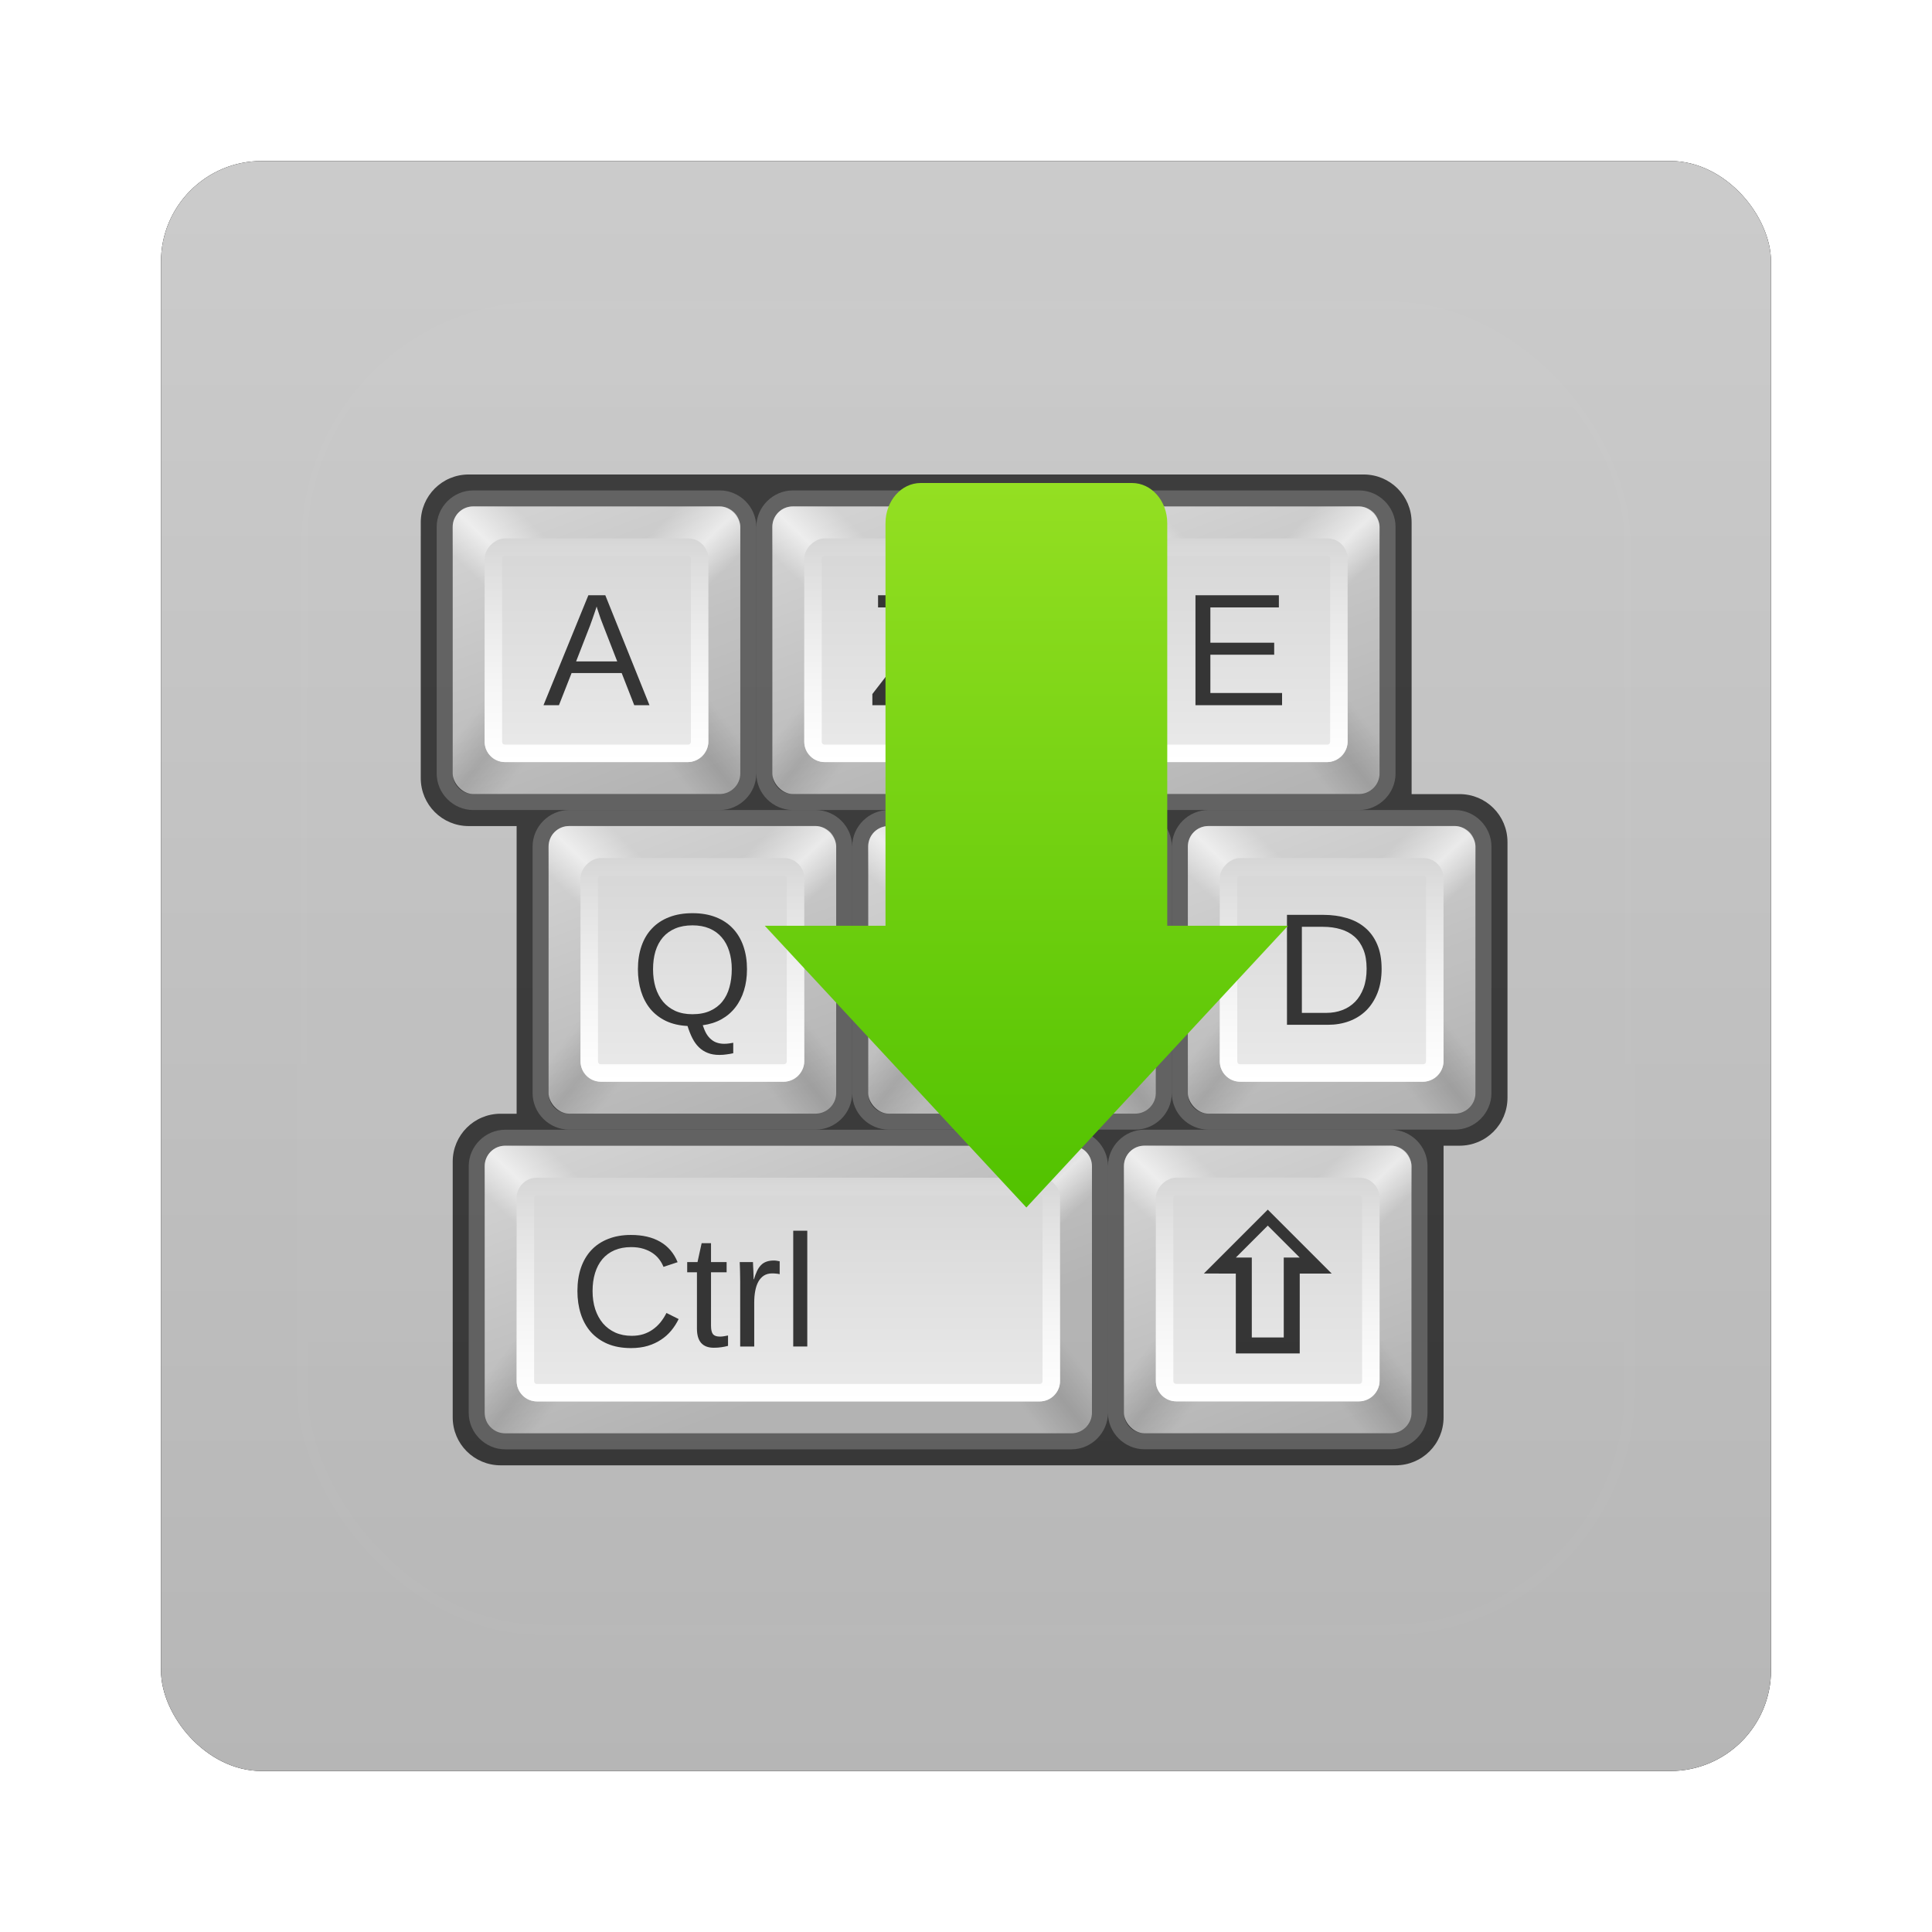 <?xml version="1.0" encoding="UTF-8" standalone="no"?>
<!-- Created with Inkscape (http://www.inkscape.org/) -->

<svg
   xmlns:dc="http://purl.org/dc/elements/1.1/"
   xmlns:cc="http://creativecommons.org/ns#"
   xmlns:rdf="http://www.w3.org/1999/02/22-rdf-syntax-ns#"
   xmlns:svg="http://www.w3.org/2000/svg"
   xmlns="http://www.w3.org/2000/svg"
   xmlns:xlink="http://www.w3.org/1999/xlink"
   xmlns:sodipodi="http://sodipodi.sourceforge.net/DTD/sodipodi-0.dtd"
   xmlns:inkscape="http://www.inkscape.org/namespaces/inkscape"
   width="96"
   height="96"
   id="svg2"
   version="1.1"
   inkscape:version="0.48.1 r9760"
   sodipodi:docname="im-chooser.svg">
  <defs
     id="defs4">
    <filter
       color-interpolation-filters="sRGB"
       inkscape:collect="always"
       id="filter6279">
      <feGaussianBlur
         inkscape:collect="always"
         stdDeviation="0.8"
         id="feGaussianBlur6281" />
    </filter>
    <linearGradient
       inkscape:collect="always"
       xlink:href="#linearGradient3617-0"
       id="linearGradient6190"
       gradientUnits="userSpaceOnUse"
       gradientTransform="translate(0,-7.8515622e-6)"
       x1="48"
       y1="1052.362"
       x2="48"
       y2="902.362" />
    <linearGradient
       id="linearGradient3617-0"
       y2="5.988"
       gradientUnits="userSpaceOnUse"
       x2="48"
       y1="90"
       x1="48">
      <stop
         id="stop3643"
         style="stop-color:#b4b4b4"
         offset="0" />
      <stop
         id="stop3645"
         style="stop-color:#dcdcdc"
         offset="1" />
    </linearGradient>
    <linearGradient
       inkscape:collect="always"
       xlink:href="#linearGradient3825-2"
       id="linearGradient9356"
       gradientUnits="userSpaceOnUse"
       gradientTransform="matrix(0.214,0,0,0.214,14.714,18.714)"
       x1="63.536"
       y1="90"
       x2="32.071"
       y2="6" />
    <linearGradient
       id="linearGradient3825-2">
      <stop
         id="stop3827-58"
         style="stop-color:#b3b3b3"
         offset="0" />
      <stop
         id="stop3829-6"
         style="stop-color:#d2d2d2"
         offset="1" />
    </linearGradient>
    <linearGradient
       inkscape:collect="always"
       xlink:href="#linearGradient3672-2"
       id="linearGradient9358"
       gradientUnits="userSpaceOnUse"
       gradientTransform="matrix(-0.214,0,0,-0.214,35.286,39.286)"
       x1="13.321"
       y1="48"
       x2="48"
       y2="84.286" />
    <linearGradient
       id="linearGradient3672-2">
      <stop
         id="stop3674-8"
         style="stop-color:#fff;stop-opacity:0"
         offset="0" />
      <stop
         id="stop3676-4"
         style="stop-color:#fff;stop-opacity:0"
         offset="0.3" />
      <stop
         id="stop3678-7"
         style="stop-color:#fff;stop-opacity:.612"
         offset=".5" />
      <stop
         id="stop3680"
         style="stop-color:#fff;stop-opacity:0"
         offset=".753" />
      <stop
         id="stop3682-2"
         style="stop-color:#fff;stop-opacity:0"
         offset="1" />
    </linearGradient>
    <linearGradient
       inkscape:collect="always"
       xlink:href="#linearGradient3672-2"
       id="linearGradient9360"
       gradientUnits="userSpaceOnUse"
       gradientTransform="matrix(0.214,0,0,-0.214,14.714,39.286)"
       x1="13.321"
       y1="48"
       x2="48"
       y2="84.286" />
    <linearGradient
       id="linearGradient6113">
      <stop
         id="stop6115"
         style="stop-color:#fff;stop-opacity:0"
         offset="0" />
      <stop
         id="stop6117"
         style="stop-color:#fff;stop-opacity:0"
         offset="0.3" />
      <stop
         id="stop6119"
         style="stop-color:#fff;stop-opacity:.612"
         offset=".5" />
      <stop
         id="stop6121"
         style="stop-color:#fff;stop-opacity:0"
         offset=".753" />
      <stop
         id="stop6123"
         style="stop-color:#fff;stop-opacity:0"
         offset="1" />
    </linearGradient>
    <linearGradient
       inkscape:collect="always"
       xlink:href="#linearGradient3650-2"
       id="linearGradient9362"
       gradientUnits="userSpaceOnUse"
       gradientTransform="matrix(0.214,0,0,0.214,14.714,18.714)"
       x1="6"
       y1="48"
       x2="48"
       y2="81.071" />
    <linearGradient
       id="linearGradient3650-2">
      <stop
         id="stop3652"
         style="stop-opacity:0"
         offset="0" />
      <stop
         id="stop3660"
         style="stop-opacity:0"
         offset="0.3" />
      <stop
         id="stop3658"
         style="stop-opacity:.118"
         offset=".5" />
      <stop
         id="stop3662"
         style="stop-opacity:0"
         offset="0.7" />
      <stop
         id="stop3654-5"
         style="stop-opacity:0"
         offset="1" />
    </linearGradient>
    <linearGradient
       inkscape:collect="always"
       xlink:href="#linearGradient3650-2"
       id="linearGradient9364"
       gradientUnits="userSpaceOnUse"
       gradientTransform="matrix(-0.214,0,0,0.214,35.286,18.714)"
       x1="6"
       y1="48"
       x2="48"
       y2="81.071" />
    <linearGradient
       id="linearGradient6133">
      <stop
         id="stop6135"
         style="stop-opacity:0"
         offset="0" />
      <stop
         id="stop6137"
         style="stop-opacity:0"
         offset="0.3" />
      <stop
         id="stop6139"
         style="stop-opacity:.118"
         offset=".5" />
      <stop
         id="stop6141"
         style="stop-opacity:0"
         offset="0.7" />
      <stop
         id="stop6143"
         style="stop-opacity:0"
         offset="1" />
    </linearGradient>
    <linearGradient
       inkscape:collect="always"
       xlink:href="#linearGradient3622"
       id="linearGradient9366"
       gradientUnits="userSpaceOnUse"
       gradientTransform="matrix(0.219,0,0,0.219,18.5,-35.062)"
       x1="16"
       y1="46"
       x2="80"
       y2="46" />
    <linearGradient
       id="linearGradient3622">
      <stop
         id="stop3624"
         style="stop-color:#d6d6d6"
         offset="0" />
      <stop
         id="stop3626"
         style="stop-color:#eaeaea"
         offset="1" />
    </linearGradient>
    <linearGradient
       inkscape:collect="always"
       xlink:href="#linearGradient3737-34"
       id="linearGradient9368"
       gradientUnits="userSpaceOnUse"
       x1="25"
       y1="36"
       x2="25"
       y2="21.964" />
    <linearGradient
       id="linearGradient3737-34">
      <stop
         id="stop3739-03"
         style="stop-color:#fff"
         offset="0" />
      <stop
         id="stop3741-91"
         style="stop-color:#fff;stop-opacity:0"
         offset="1" />
    </linearGradient>
    <linearGradient
       inkscape:collect="always"
       xlink:href="#linearGradient3825-2"
       id="linearGradient9370"
       gradientUnits="userSpaceOnUse"
       gradientTransform="matrix(0.214,0,0,0.214,14.714,18.714)"
       x1="63.536"
       y1="90"
       x2="32.071"
       y2="6" />
    <linearGradient
       id="linearGradient6154">
      <stop
         id="stop6156"
         style="stop-color:#b3b3b3"
         offset="0" />
      <stop
         id="stop6158"
         style="stop-color:#d2d2d2"
         offset="1" />
    </linearGradient>
    <linearGradient
       inkscape:collect="always"
       xlink:href="#linearGradient3672-2"
       id="linearGradient9372"
       gradientUnits="userSpaceOnUse"
       gradientTransform="matrix(-0.214,0,0,-0.214,35.286,39.286)"
       x1="13.321"
       y1="48"
       x2="48"
       y2="84.286" />
    <linearGradient
       id="linearGradient6161">
      <stop
         id="stop6163"
         style="stop-color:#fff;stop-opacity:0"
         offset="0" />
      <stop
         id="stop6165"
         style="stop-color:#fff;stop-opacity:0"
         offset="0.3" />
      <stop
         id="stop6167"
         style="stop-color:#fff;stop-opacity:.612"
         offset=".5" />
      <stop
         id="stop6169"
         style="stop-color:#fff;stop-opacity:0"
         offset=".753" />
      <stop
         id="stop6171"
         style="stop-color:#fff;stop-opacity:0"
         offset="1" />
    </linearGradient>
    <linearGradient
       inkscape:collect="always"
       xlink:href="#linearGradient3672-2"
       id="linearGradient9374"
       gradientUnits="userSpaceOnUse"
       gradientTransform="matrix(0.214,0,0,-0.214,14.714,39.286)"
       x1="13.321"
       y1="48"
       x2="48"
       y2="84.286" />
    <linearGradient
       id="linearGradient6174">
      <stop
         id="stop6176"
         style="stop-color:#fff;stop-opacity:0"
         offset="0" />
      <stop
         id="stop6178"
         style="stop-color:#fff;stop-opacity:0"
         offset="0.3" />
      <stop
         id="stop6180"
         style="stop-color:#fff;stop-opacity:.612"
         offset=".5" />
      <stop
         id="stop6182"
         style="stop-color:#fff;stop-opacity:0"
         offset=".753" />
      <stop
         id="stop6184"
         style="stop-color:#fff;stop-opacity:0"
         offset="1" />
    </linearGradient>
    <linearGradient
       inkscape:collect="always"
       xlink:href="#linearGradient3650-2"
       id="linearGradient9376"
       gradientUnits="userSpaceOnUse"
       gradientTransform="matrix(0.214,0,0,0.214,14.714,18.714)"
       x1="6"
       y1="48"
       x2="48"
       y2="81.071" />
    <linearGradient
       id="linearGradient6187">
      <stop
         id="stop6189"
         style="stop-opacity:0"
         offset="0" />
      <stop
         id="stop6191"
         style="stop-opacity:0"
         offset="0.3" />
      <stop
         id="stop6193"
         style="stop-opacity:.118"
         offset=".5" />
      <stop
         id="stop6195"
         style="stop-opacity:0"
         offset="0.7" />
      <stop
         id="stop6197"
         style="stop-opacity:0"
         offset="1" />
    </linearGradient>
    <linearGradient
       inkscape:collect="always"
       xlink:href="#linearGradient3650-2"
       id="linearGradient9378"
       gradientUnits="userSpaceOnUse"
       gradientTransform="matrix(-0.214,0,0,0.214,35.286,18.714)"
       x1="6"
       y1="48"
       x2="48"
       y2="81.071" />
    <linearGradient
       id="linearGradient6200">
      <stop
         id="stop6202"
         style="stop-opacity:0"
         offset="0" />
      <stop
         id="stop6204"
         style="stop-opacity:0"
         offset="0.3" />
      <stop
         id="stop6206"
         style="stop-opacity:.118"
         offset=".5" />
      <stop
         id="stop6208"
         style="stop-opacity:0"
         offset="0.7" />
      <stop
         id="stop6210"
         style="stop-opacity:0"
         offset="1" />
    </linearGradient>
    <linearGradient
       inkscape:collect="always"
       xlink:href="#linearGradient3622"
       id="linearGradient9380"
       gradientUnits="userSpaceOnUse"
       gradientTransform="matrix(0.219,0,0,0.219,18.5,-35.062)"
       x1="16"
       y1="46"
       x2="80"
       y2="46" />
    <linearGradient
       id="linearGradient6213">
      <stop
         id="stop6215"
         style="stop-color:#d6d6d6"
         offset="0" />
      <stop
         id="stop6217"
         style="stop-color:#eaeaea"
         offset="1" />
    </linearGradient>
    <linearGradient
       inkscape:collect="always"
       xlink:href="#linearGradient3737-34"
       id="linearGradient9382"
       gradientUnits="userSpaceOnUse"
       x1="25"
       y1="36"
       x2="25"
       y2="21.964" />
    <linearGradient
       id="linearGradient6220">
      <stop
         id="stop6222"
         style="stop-color:#fff"
         offset="0" />
      <stop
         id="stop6224"
         style="stop-color:#fff;stop-opacity:0"
         offset="1" />
    </linearGradient>
    <linearGradient
       inkscape:collect="always"
       xlink:href="#linearGradient3825-2"
       id="linearGradient9384"
       gradientUnits="userSpaceOnUse"
       gradientTransform="matrix(0.214,0,0,0.214,14.714,18.714)"
       x1="63.536"
       y1="90"
       x2="32.071"
       y2="6" />
    <linearGradient
       id="linearGradient6227">
      <stop
         id="stop6229"
         style="stop-color:#b3b3b3"
         offset="0" />
      <stop
         id="stop6231"
         style="stop-color:#d2d2d2"
         offset="1" />
    </linearGradient>
    <linearGradient
       inkscape:collect="always"
       xlink:href="#linearGradient3672-2"
       id="linearGradient9386"
       gradientUnits="userSpaceOnUse"
       gradientTransform="matrix(-0.214,0,0,-0.214,35.286,39.286)"
       x1="13.321"
       y1="48"
       x2="48"
       y2="84.286" />
    <linearGradient
       id="linearGradient6234">
      <stop
         id="stop6236"
         style="stop-color:#fff;stop-opacity:0"
         offset="0" />
      <stop
         id="stop6238"
         style="stop-color:#fff;stop-opacity:0"
         offset="0.3" />
      <stop
         id="stop6240"
         style="stop-color:#fff;stop-opacity:.612"
         offset=".5" />
      <stop
         id="stop6242"
         style="stop-color:#fff;stop-opacity:0"
         offset=".753" />
      <stop
         id="stop6244"
         style="stop-color:#fff;stop-opacity:0"
         offset="1" />
    </linearGradient>
    <linearGradient
       inkscape:collect="always"
       xlink:href="#linearGradient3672-2"
       id="linearGradient9388"
       gradientUnits="userSpaceOnUse"
       gradientTransform="matrix(0.214,0,0,-0.214,14.714,39.286)"
       x1="13.321"
       y1="48"
       x2="48"
       y2="84.286" />
    <linearGradient
       id="linearGradient6247">
      <stop
         id="stop6249"
         style="stop-color:#fff;stop-opacity:0"
         offset="0" />
      <stop
         id="stop6251"
         style="stop-color:#fff;stop-opacity:0"
         offset="0.3" />
      <stop
         id="stop6253"
         style="stop-color:#fff;stop-opacity:.612"
         offset=".5" />
      <stop
         id="stop6255"
         style="stop-color:#fff;stop-opacity:0"
         offset=".753" />
      <stop
         id="stop6257"
         style="stop-color:#fff;stop-opacity:0"
         offset="1" />
    </linearGradient>
    <linearGradient
       inkscape:collect="always"
       xlink:href="#linearGradient3650-2"
       id="linearGradient9390"
       gradientUnits="userSpaceOnUse"
       gradientTransform="matrix(0.214,0,0,0.214,14.714,18.714)"
       x1="6"
       y1="48"
       x2="48"
       y2="81.071" />
    <linearGradient
       id="linearGradient6260">
      <stop
         id="stop6262"
         style="stop-opacity:0"
         offset="0" />
      <stop
         id="stop6264"
         style="stop-opacity:0"
         offset="0.3" />
      <stop
         id="stop6266"
         style="stop-opacity:.118"
         offset=".5" />
      <stop
         id="stop6268"
         style="stop-opacity:0"
         offset="0.7" />
      <stop
         id="stop6270"
         style="stop-opacity:0"
         offset="1" />
    </linearGradient>
    <linearGradient
       inkscape:collect="always"
       xlink:href="#linearGradient3650-2"
       id="linearGradient9392"
       gradientUnits="userSpaceOnUse"
       gradientTransform="matrix(-0.214,0,0,0.214,35.286,18.714)"
       x1="6"
       y1="48"
       x2="48"
       y2="81.071" />
    <linearGradient
       id="linearGradient6273">
      <stop
         id="stop6275"
         style="stop-opacity:0"
         offset="0" />
      <stop
         id="stop6277"
         style="stop-opacity:0"
         offset="0.3" />
      <stop
         id="stop6279"
         style="stop-opacity:.118"
         offset=".5" />
      <stop
         id="stop6281"
         style="stop-opacity:0"
         offset="0.7" />
      <stop
         id="stop6283"
         style="stop-opacity:0"
         offset="1" />
    </linearGradient>
    <linearGradient
       inkscape:collect="always"
       xlink:href="#linearGradient3622"
       id="linearGradient9394"
       gradientUnits="userSpaceOnUse"
       gradientTransform="matrix(0.219,0,0,0.219,18.5,-35.062)"
       x1="16"
       y1="46"
       x2="80"
       y2="46" />
    <linearGradient
       id="linearGradient6286">
      <stop
         id="stop6288"
         style="stop-color:#d6d6d6"
         offset="0" />
      <stop
         id="stop6290"
         style="stop-color:#eaeaea"
         offset="1" />
    </linearGradient>
    <linearGradient
       inkscape:collect="always"
       xlink:href="#linearGradient3737-34"
       id="linearGradient9396"
       gradientUnits="userSpaceOnUse"
       x1="25"
       y1="36"
       x2="25"
       y2="21.964" />
    <linearGradient
       id="linearGradient6293">
      <stop
         id="stop6295"
         style="stop-color:#fff"
         offset="0" />
      <stop
         id="stop6297"
         style="stop-color:#fff;stop-opacity:0"
         offset="1" />
    </linearGradient>
    <linearGradient
       inkscape:collect="always"
       xlink:href="#linearGradient3825-2"
       id="linearGradient9398"
       gradientUnits="userSpaceOnUse"
       gradientTransform="matrix(0.214,0,0,0.214,14.714,18.714)"
       x1="63.536"
       y1="90"
       x2="32.071"
       y2="6" />
    <linearGradient
       id="linearGradient6300">
      <stop
         id="stop6302"
         style="stop-color:#b3b3b3"
         offset="0" />
      <stop
         id="stop6304"
         style="stop-color:#d2d2d2"
         offset="1" />
    </linearGradient>
    <linearGradient
       inkscape:collect="always"
       xlink:href="#linearGradient3672-2"
       id="linearGradient9400"
       gradientUnits="userSpaceOnUse"
       gradientTransform="matrix(-0.214,0,0,-0.214,35.286,39.286)"
       x1="13.321"
       y1="48"
       x2="48"
       y2="84.286" />
    <linearGradient
       id="linearGradient6307">
      <stop
         id="stop6309"
         style="stop-color:#fff;stop-opacity:0"
         offset="0" />
      <stop
         id="stop6311"
         style="stop-color:#fff;stop-opacity:0"
         offset="0.3" />
      <stop
         id="stop6313"
         style="stop-color:#fff;stop-opacity:.612"
         offset=".5" />
      <stop
         id="stop6315"
         style="stop-color:#fff;stop-opacity:0"
         offset=".753" />
      <stop
         id="stop6317"
         style="stop-color:#fff;stop-opacity:0"
         offset="1" />
    </linearGradient>
    <linearGradient
       inkscape:collect="always"
       xlink:href="#linearGradient3672-2"
       id="linearGradient9402"
       gradientUnits="userSpaceOnUse"
       gradientTransform="matrix(0.214,0,0,-0.214,14.714,39.286)"
       x1="13.321"
       y1="48"
       x2="48"
       y2="84.286" />
    <linearGradient
       id="linearGradient6320">
      <stop
         id="stop6322"
         style="stop-color:#fff;stop-opacity:0"
         offset="0" />
      <stop
         id="stop6324"
         style="stop-color:#fff;stop-opacity:0"
         offset="0.3" />
      <stop
         id="stop6326"
         style="stop-color:#fff;stop-opacity:.612"
         offset=".5" />
      <stop
         id="stop6328"
         style="stop-color:#fff;stop-opacity:0"
         offset=".753" />
      <stop
         id="stop6330"
         style="stop-color:#fff;stop-opacity:0"
         offset="1" />
    </linearGradient>
    <linearGradient
       inkscape:collect="always"
       xlink:href="#linearGradient3650-2"
       id="linearGradient9404"
       gradientUnits="userSpaceOnUse"
       gradientTransform="matrix(0.214,0,0,0.214,14.714,18.714)"
       x1="6"
       y1="48"
       x2="48"
       y2="81.071" />
    <linearGradient
       id="linearGradient6333">
      <stop
         id="stop6335"
         style="stop-opacity:0"
         offset="0" />
      <stop
         id="stop6337"
         style="stop-opacity:0"
         offset="0.3" />
      <stop
         id="stop6339"
         style="stop-opacity:.118"
         offset=".5" />
      <stop
         id="stop6341"
         style="stop-opacity:0"
         offset="0.7" />
      <stop
         id="stop6343"
         style="stop-opacity:0"
         offset="1" />
    </linearGradient>
    <linearGradient
       inkscape:collect="always"
       xlink:href="#linearGradient3650-2"
       id="linearGradient9406"
       gradientUnits="userSpaceOnUse"
       gradientTransform="matrix(-0.214,0,0,0.214,35.286,18.714)"
       x1="6"
       y1="48"
       x2="48"
       y2="81.071" />
    <linearGradient
       id="linearGradient6346">
      <stop
         id="stop6348"
         style="stop-opacity:0"
         offset="0" />
      <stop
         id="stop6350"
         style="stop-opacity:0"
         offset="0.3" />
      <stop
         id="stop6352"
         style="stop-opacity:.118"
         offset=".5" />
      <stop
         id="stop6354"
         style="stop-opacity:0"
         offset="0.7" />
      <stop
         id="stop6356"
         style="stop-opacity:0"
         offset="1" />
    </linearGradient>
    <linearGradient
       inkscape:collect="always"
       xlink:href="#linearGradient3622"
       id="linearGradient9408"
       gradientUnits="userSpaceOnUse"
       gradientTransform="matrix(0.219,0,0,0.219,18.5,-35.062)"
       x1="16"
       y1="46"
       x2="80"
       y2="46" />
    <linearGradient
       id="linearGradient6359">
      <stop
         id="stop6361"
         style="stop-color:#d6d6d6"
         offset="0" />
      <stop
         id="stop6363"
         style="stop-color:#eaeaea"
         offset="1" />
    </linearGradient>
    <linearGradient
       inkscape:collect="always"
       xlink:href="#linearGradient3737-34"
       id="linearGradient9410"
       gradientUnits="userSpaceOnUse"
       x1="25"
       y1="36"
       x2="25"
       y2="21.964" />
    <linearGradient
       id="linearGradient6366">
      <stop
         id="stop6368"
         style="stop-color:#fff"
         offset="0" />
      <stop
         id="stop6370"
         style="stop-color:#fff;stop-opacity:0"
         offset="1" />
    </linearGradient>
    <linearGradient
       inkscape:collect="always"
       xlink:href="#linearGradient3825-2"
       id="linearGradient9412"
       gradientUnits="userSpaceOnUse"
       gradientTransform="matrix(0.214,0,0,0.214,14.714,18.714)"
       x1="63.536"
       y1="90"
       x2="32.071"
       y2="6" />
    <linearGradient
       id="linearGradient6373">
      <stop
         id="stop6375"
         style="stop-color:#b3b3b3"
         offset="0" />
      <stop
         id="stop6377"
         style="stop-color:#d2d2d2"
         offset="1" />
    </linearGradient>
    <linearGradient
       inkscape:collect="always"
       xlink:href="#linearGradient3672-2"
       id="linearGradient9414"
       gradientUnits="userSpaceOnUse"
       gradientTransform="matrix(-0.214,0,0,-0.214,35.286,39.286)"
       x1="13.321"
       y1="48"
       x2="48"
       y2="84.286" />
    <linearGradient
       id="linearGradient6380">
      <stop
         id="stop6382"
         style="stop-color:#fff;stop-opacity:0"
         offset="0" />
      <stop
         id="stop6384"
         style="stop-color:#fff;stop-opacity:0"
         offset="0.3" />
      <stop
         id="stop6386"
         style="stop-color:#fff;stop-opacity:.612"
         offset=".5" />
      <stop
         id="stop6388"
         style="stop-color:#fff;stop-opacity:0"
         offset=".753" />
      <stop
         id="stop6390"
         style="stop-color:#fff;stop-opacity:0"
         offset="1" />
    </linearGradient>
    <linearGradient
       inkscape:collect="always"
       xlink:href="#linearGradient3672-2"
       id="linearGradient9417"
       gradientUnits="userSpaceOnUse"
       gradientTransform="matrix(0.214,0,0,-0.214,14.714,39.286)"
       x1="13.321"
       y1="48"
       x2="48"
       y2="84.286" />
    <linearGradient
       id="linearGradient6393">
      <stop
         id="stop6395"
         style="stop-color:#fff;stop-opacity:0"
         offset="0" />
      <stop
         id="stop6397"
         style="stop-color:#fff;stop-opacity:0"
         offset="0.3" />
      <stop
         id="stop6399"
         style="stop-color:#fff;stop-opacity:.612"
         offset=".5" />
      <stop
         id="stop6401"
         style="stop-color:#fff;stop-opacity:0"
         offset=".753" />
      <stop
         id="stop6403"
         style="stop-color:#fff;stop-opacity:0"
         offset="1" />
    </linearGradient>
    <linearGradient
       inkscape:collect="always"
       xlink:href="#linearGradient3650-2"
       id="linearGradient9420"
       gradientUnits="userSpaceOnUse"
       gradientTransform="matrix(0.214,0,0,0.214,14.714,18.714)"
       x1="6"
       y1="48"
       x2="48"
       y2="81.071" />
    <linearGradient
       id="linearGradient6406">
      <stop
         id="stop6408"
         style="stop-opacity:0"
         offset="0" />
      <stop
         id="stop6410"
         style="stop-opacity:0"
         offset="0.3" />
      <stop
         id="stop6412"
         style="stop-opacity:.118"
         offset=".5" />
      <stop
         id="stop6414"
         style="stop-opacity:0"
         offset="0.7" />
      <stop
         id="stop6416"
         style="stop-opacity:0"
         offset="1" />
    </linearGradient>
    <linearGradient
       inkscape:collect="always"
       xlink:href="#linearGradient3650-2"
       id="linearGradient9422"
       gradientUnits="userSpaceOnUse"
       gradientTransform="matrix(-0.214,0,0,0.214,35.286,18.714)"
       x1="6"
       y1="48"
       x2="48"
       y2="81.071" />
    <linearGradient
       id="linearGradient6419">
      <stop
         id="stop6421"
         style="stop-opacity:0"
         offset="0" />
      <stop
         id="stop6423"
         style="stop-opacity:0"
         offset="0.3" />
      <stop
         id="stop6425"
         style="stop-opacity:.118"
         offset=".5" />
      <stop
         id="stop6427"
         style="stop-opacity:0"
         offset="0.7" />
      <stop
         id="stop6429"
         style="stop-opacity:0"
         offset="1" />
    </linearGradient>
    <linearGradient
       inkscape:collect="always"
       xlink:href="#linearGradient3622"
       id="linearGradient9424"
       gradientUnits="userSpaceOnUse"
       gradientTransform="matrix(0.219,0,0,0.219,18.5,-35.062)"
       x1="16"
       y1="46"
       x2="80"
       y2="46" />
    <linearGradient
       id="linearGradient6432">
      <stop
         id="stop6434"
         style="stop-color:#d6d6d6"
         offset="0" />
      <stop
         id="stop6436"
         style="stop-color:#eaeaea"
         offset="1" />
    </linearGradient>
    <linearGradient
       inkscape:collect="always"
       xlink:href="#linearGradient3737-34"
       id="linearGradient9426"
       gradientUnits="userSpaceOnUse"
       x1="25"
       y1="36"
       x2="25"
       y2="21.964" />
    <linearGradient
       id="linearGradient6439">
      <stop
         id="stop6441"
         style="stop-color:#fff"
         offset="0" />
      <stop
         id="stop6443"
         style="stop-color:#fff;stop-opacity:0"
         offset="1" />
    </linearGradient>
    <linearGradient
       inkscape:collect="always"
       xlink:href="#linearGradient3825-2"
       id="linearGradient9428"
       gradientUnits="userSpaceOnUse"
       gradientTransform="matrix(0.214,0,0,0.214,14.714,18.714)"
       x1="63.536"
       y1="90"
       x2="32.071"
       y2="6" />
    <linearGradient
       id="linearGradient6446">
      <stop
         id="stop6448"
         style="stop-color:#b3b3b3"
         offset="0" />
      <stop
         id="stop6450"
         style="stop-color:#d2d2d2"
         offset="1" />
    </linearGradient>
    <linearGradient
       inkscape:collect="always"
       xlink:href="#linearGradient3672-2"
       id="linearGradient9430"
       gradientUnits="userSpaceOnUse"
       gradientTransform="matrix(-0.214,0,0,-0.214,35.286,39.286)"
       x1="13.321"
       y1="48"
       x2="48"
       y2="84.286" />
    <linearGradient
       id="linearGradient6453">
      <stop
         id="stop6455"
         style="stop-color:#fff;stop-opacity:0"
         offset="0" />
      <stop
         id="stop6457"
         style="stop-color:#fff;stop-opacity:0"
         offset="0.3" />
      <stop
         id="stop6459"
         style="stop-color:#fff;stop-opacity:.612"
         offset=".5" />
      <stop
         id="stop6461"
         style="stop-color:#fff;stop-opacity:0"
         offset=".753" />
      <stop
         id="stop6463"
         style="stop-color:#fff;stop-opacity:0"
         offset="1" />
    </linearGradient>
    <linearGradient
       inkscape:collect="always"
       xlink:href="#linearGradient3672-2"
       id="linearGradient9432"
       gradientUnits="userSpaceOnUse"
       gradientTransform="matrix(0.214,0,0,-0.214,14.714,39.286)"
       x1="13.321"
       y1="48"
       x2="48"
       y2="84.286" />
    <linearGradient
       id="linearGradient6466">
      <stop
         id="stop6468"
         style="stop-color:#fff;stop-opacity:0"
         offset="0" />
      <stop
         id="stop6470"
         style="stop-color:#fff;stop-opacity:0"
         offset="0.3" />
      <stop
         id="stop6472"
         style="stop-color:#fff;stop-opacity:.612"
         offset=".5" />
      <stop
         id="stop6474"
         style="stop-color:#fff;stop-opacity:0"
         offset=".753" />
      <stop
         id="stop6476"
         style="stop-color:#fff;stop-opacity:0"
         offset="1" />
    </linearGradient>
    <linearGradient
       inkscape:collect="always"
       xlink:href="#linearGradient3650-2"
       id="linearGradient9434"
       gradientUnits="userSpaceOnUse"
       gradientTransform="matrix(0.214,0,0,0.214,14.714,18.714)"
       x1="6"
       y1="48"
       x2="48"
       y2="81.071" />
    <linearGradient
       id="linearGradient6479">
      <stop
         id="stop6481"
         style="stop-opacity:0"
         offset="0" />
      <stop
         id="stop6483"
         style="stop-opacity:0"
         offset="0.3" />
      <stop
         id="stop6485"
         style="stop-opacity:.118"
         offset=".5" />
      <stop
         id="stop6487"
         style="stop-opacity:0"
         offset="0.7" />
      <stop
         id="stop6489"
         style="stop-opacity:0"
         offset="1" />
    </linearGradient>
    <linearGradient
       inkscape:collect="always"
       xlink:href="#linearGradient3650-2"
       id="linearGradient9436"
       gradientUnits="userSpaceOnUse"
       gradientTransform="matrix(-0.214,0,0,0.214,35.286,18.714)"
       x1="6"
       y1="48"
       x2="48"
       y2="81.071" />
    <linearGradient
       id="linearGradient6492">
      <stop
         id="stop6494"
         style="stop-opacity:0"
         offset="0" />
      <stop
         id="stop6496"
         style="stop-opacity:0"
         offset="0.3" />
      <stop
         id="stop6498"
         style="stop-opacity:.118"
         offset=".5" />
      <stop
         id="stop6500"
         style="stop-opacity:0"
         offset="0.7" />
      <stop
         id="stop6502"
         style="stop-opacity:0"
         offset="1" />
    </linearGradient>
    <linearGradient
       inkscape:collect="always"
       xlink:href="#linearGradient3622"
       id="linearGradient9438"
       gradientUnits="userSpaceOnUse"
       gradientTransform="matrix(0.219,0,0,0.219,18.5,-35.062)"
       x1="16"
       y1="46"
       x2="80"
       y2="46" />
    <linearGradient
       id="linearGradient6505">
      <stop
         id="stop6507"
         style="stop-color:#d6d6d6"
         offset="0" />
      <stop
         id="stop6509"
         style="stop-color:#eaeaea"
         offset="1" />
    </linearGradient>
    <linearGradient
       inkscape:collect="always"
       xlink:href="#linearGradient3737-34"
       id="linearGradient9440"
       gradientUnits="userSpaceOnUse"
       x1="25"
       y1="36"
       x2="25"
       y2="21.964" />
    <linearGradient
       id="linearGradient6512">
      <stop
         id="stop6514"
         style="stop-color:#fff"
         offset="0" />
      <stop
         id="stop6516"
         style="stop-color:#fff;stop-opacity:0"
         offset="1" />
    </linearGradient>
    <linearGradient
       inkscape:collect="always"
       xlink:href="#linearGradient3825-2"
       id="linearGradient9442"
       gradientUnits="userSpaceOnUse"
       gradientTransform="matrix(0.214,0,0,0.214,14.714,18.714)"
       x1="63.536"
       y1="90"
       x2="32.071"
       y2="6" />
    <linearGradient
       id="linearGradient6519">
      <stop
         id="stop6521"
         style="stop-color:#b3b3b3"
         offset="0" />
      <stop
         id="stop6523"
         style="stop-color:#d2d2d2"
         offset="1" />
    </linearGradient>
    <linearGradient
       inkscape:collect="always"
       xlink:href="#linearGradient3672-2"
       id="linearGradient9444"
       gradientUnits="userSpaceOnUse"
       gradientTransform="matrix(-0.214,0,0,-0.214,35.286,39.286)"
       x1="13.321"
       y1="48"
       x2="48"
       y2="84.286" />
    <linearGradient
       id="linearGradient6526">
      <stop
         id="stop6528"
         style="stop-color:#fff;stop-opacity:0"
         offset="0" />
      <stop
         id="stop6530"
         style="stop-color:#fff;stop-opacity:0"
         offset="0.3" />
      <stop
         id="stop6532"
         style="stop-color:#fff;stop-opacity:.612"
         offset=".5" />
      <stop
         id="stop6534"
         style="stop-color:#fff;stop-opacity:0"
         offset=".753" />
      <stop
         id="stop6536"
         style="stop-color:#fff;stop-opacity:0"
         offset="1" />
    </linearGradient>
    <linearGradient
       inkscape:collect="always"
       xlink:href="#linearGradient3672-2"
       id="linearGradient9446"
       gradientUnits="userSpaceOnUse"
       gradientTransform="matrix(0.214,0,0,-0.214,14.714,39.286)"
       x1="13.321"
       y1="48"
       x2="48"
       y2="84.286" />
    <linearGradient
       id="linearGradient6539">
      <stop
         id="stop6541"
         style="stop-color:#fff;stop-opacity:0"
         offset="0" />
      <stop
         id="stop6543"
         style="stop-color:#fff;stop-opacity:0"
         offset="0.3" />
      <stop
         id="stop6545"
         style="stop-color:#fff;stop-opacity:.612"
         offset=".5" />
      <stop
         id="stop6547"
         style="stop-color:#fff;stop-opacity:0"
         offset=".753" />
      <stop
         id="stop6549"
         style="stop-color:#fff;stop-opacity:0"
         offset="1" />
    </linearGradient>
    <linearGradient
       inkscape:collect="always"
       xlink:href="#linearGradient3650-2"
       id="linearGradient9448"
       gradientUnits="userSpaceOnUse"
       gradientTransform="matrix(0.214,0,0,0.214,14.714,18.714)"
       x1="6"
       y1="48"
       x2="48"
       y2="81.071" />
    <linearGradient
       id="linearGradient6552">
      <stop
         id="stop6554"
         style="stop-opacity:0"
         offset="0" />
      <stop
         id="stop6556"
         style="stop-opacity:0"
         offset="0.3" />
      <stop
         id="stop6558"
         style="stop-opacity:.118"
         offset=".5" />
      <stop
         id="stop6560"
         style="stop-opacity:0"
         offset="0.7" />
      <stop
         id="stop6562"
         style="stop-opacity:0"
         offset="1" />
    </linearGradient>
    <linearGradient
       inkscape:collect="always"
       xlink:href="#linearGradient3650-2"
       id="linearGradient9450"
       gradientUnits="userSpaceOnUse"
       gradientTransform="matrix(-0.214,0,0,0.214,35.286,18.714)"
       x1="6"
       y1="48"
       x2="48"
       y2="81.071" />
    <linearGradient
       id="linearGradient6565">
      <stop
         id="stop6567"
         style="stop-opacity:0"
         offset="0" />
      <stop
         id="stop6569"
         style="stop-opacity:0"
         offset="0.3" />
      <stop
         id="stop6571"
         style="stop-opacity:.118"
         offset=".5" />
      <stop
         id="stop6573"
         style="stop-opacity:0"
         offset="0.7" />
      <stop
         id="stop6575"
         style="stop-opacity:0"
         offset="1" />
    </linearGradient>
    <linearGradient
       inkscape:collect="always"
       xlink:href="#linearGradient3622"
       id="linearGradient9452"
       gradientUnits="userSpaceOnUse"
       gradientTransform="matrix(0.219,0,0,0.219,18.5,-35.062)"
       x1="16"
       y1="46"
       x2="80"
       y2="46" />
    <linearGradient
       id="linearGradient6578">
      <stop
         id="stop6580"
         style="stop-color:#d6d6d6"
         offset="0" />
      <stop
         id="stop6582"
         style="stop-color:#eaeaea"
         offset="1" />
    </linearGradient>
    <linearGradient
       inkscape:collect="always"
       xlink:href="#linearGradient3737-34"
       id="linearGradient9454"
       gradientUnits="userSpaceOnUse"
       x1="25"
       y1="36"
       x2="25"
       y2="21.964" />
    <linearGradient
       id="linearGradient6585">
      <stop
         id="stop6587"
         style="stop-color:#fff"
         offset="0" />
      <stop
         id="stop6589"
         style="stop-color:#fff;stop-opacity:0"
         offset="1" />
    </linearGradient>
    <linearGradient
       inkscape:collect="always"
       xlink:href="#linearGradient3825-2"
       id="linearGradient10294"
       gradientUnits="userSpaceOnUse"
       gradientTransform="matrix(0.17,0,0,0.17,23.062,1012.27)"
       x1="63.536"
       y1="90"
       x2="32.071"
       y2="6" />
    <linearGradient
       id="linearGradient6592">
      <stop
         id="stop6594"
         style="stop-color:#b3b3b3"
         offset="0" />
      <stop
         id="stop6596"
         style="stop-color:#d2d2d2"
         offset="1" />
    </linearGradient>
    <linearGradient
       inkscape:collect="always"
       xlink:href="#linearGradient3672-2"
       id="linearGradient10291"
       gradientUnits="userSpaceOnUse"
       gradientTransform="matrix(-0.17,0,0,-0.17,55.281,1028.607)"
       x1="13.321"
       y1="48"
       x2="48"
       y2="84.286" />
    <linearGradient
       id="linearGradient6599">
      <stop
         id="stop6601"
         style="stop-color:#fff;stop-opacity:0"
         offset="0" />
      <stop
         id="stop6603"
         style="stop-color:#fff;stop-opacity:0"
         offset="0.3" />
      <stop
         id="stop6605"
         style="stop-color:#fff;stop-opacity:.612"
         offset=".5" />
      <stop
         id="stop6607"
         style="stop-color:#fff;stop-opacity:0"
         offset=".753" />
      <stop
         id="stop6609"
         style="stop-color:#fff;stop-opacity:0"
         offset="1" />
    </linearGradient>
    <linearGradient
       inkscape:collect="always"
       xlink:href="#linearGradient3672-2"
       id="linearGradient10288"
       gradientUnits="userSpaceOnUse"
       gradientTransform="matrix(0.17,0,0,-0.17,23.062,1028.607)"
       x1="13.321"
       y1="48"
       x2="48"
       y2="84.286" />
    <linearGradient
       id="linearGradient6612">
      <stop
         id="stop6614"
         style="stop-color:#fff;stop-opacity:0"
         offset="0" />
      <stop
         id="stop6616"
         style="stop-color:#fff;stop-opacity:0"
         offset="0.3" />
      <stop
         id="stop6618"
         style="stop-color:#fff;stop-opacity:.612"
         offset=".5" />
      <stop
         id="stop6620"
         style="stop-color:#fff;stop-opacity:0"
         offset=".753" />
      <stop
         id="stop6622"
         style="stop-color:#fff;stop-opacity:0"
         offset="1" />
    </linearGradient>
    <linearGradient
       inkscape:collect="always"
       xlink:href="#linearGradient3650-2"
       id="linearGradient10285"
       gradientUnits="userSpaceOnUse"
       gradientTransform="matrix(0.17,0,0,0.17,23.062,1012.27)"
       x1="6"
       y1="48"
       x2="48"
       y2="81.071" />
    <linearGradient
       id="linearGradient6625">
      <stop
         id="stop6627"
         style="stop-opacity:0"
         offset="0" />
      <stop
         id="stop6629"
         style="stop-opacity:0"
         offset="0.3" />
      <stop
         id="stop6631"
         style="stop-opacity:.118"
         offset=".5" />
      <stop
         id="stop6633"
         style="stop-opacity:0"
         offset="0.7" />
      <stop
         id="stop6635"
         style="stop-opacity:0"
         offset="1" />
    </linearGradient>
    <linearGradient
       inkscape:collect="always"
       xlink:href="#linearGradient3650-2"
       id="linearGradient10282"
       gradientUnits="userSpaceOnUse"
       gradientTransform="matrix(-0.17,0,0,0.17,55.281,1012.27)"
       x1="6"
       y1="48"
       x2="48"
       y2="81.071" />
    <linearGradient
       id="linearGradient6638">
      <stop
         id="stop6640"
         style="stop-opacity:0"
         offset="0" />
      <stop
         id="stop6642"
         style="stop-opacity:0"
         offset="0.3" />
      <stop
         id="stop6644"
         style="stop-opacity:.118"
         offset=".5" />
      <stop
         id="stop6646"
         style="stop-opacity:0"
         offset="0.7" />
      <stop
         id="stop6648"
         style="stop-opacity:0"
         offset="1" />
    </linearGradient>
    <linearGradient
       inkscape:collect="always"
       xlink:href="#linearGradient3622"
       id="linearGradient10279"
       gradientUnits="userSpaceOnUse"
       gradientTransform="matrix(0,0.174,-0.174,0,39.221,1012.101)"
       x1="16"
       y1="46"
       x2="80"
       y2="46" />
    <linearGradient
       id="linearGradient6651">
      <stop
         id="stop6653"
         style="stop-color:#d6d6d6"
         offset="0" />
      <stop
         id="stop6655"
         style="stop-color:#eaeaea"
         offset="1" />
    </linearGradient>
    <linearGradient
       inkscape:collect="always"
       xlink:href="#linearGradient3737-34"
       id="linearGradient10276"
       gradientUnits="userSpaceOnUse"
       gradientTransform="matrix(0.794,0,0,0.794,11.378,997.409)"
       x1="25"
       y1="36"
       x2="25"
       y2="21.964" />
    <linearGradient
       id="linearGradient6658">
      <stop
         id="stop6660"
         style="stop-color:#fff"
         offset="0" />
      <stop
         id="stop6662"
         style="stop-color:#fff;stop-opacity:0"
         offset="1" />
    </linearGradient>
    <linearGradient
       inkscape:collect="always"
       xlink:href="#linearGradient2908-8"
       id="linearGradient6193"
       gradientUnits="userSpaceOnUse"
       x1="48"
       y1="20.221"
       x2="48"
       y2="138.66" />
    <linearGradient
       id="linearGradient2908-8"
       y2="138.66"
       gradientUnits="userSpaceOnUse"
       x2="48"
       y1="20.221"
       x1="48">
      <stop
         id="stop3739-5-9"
         style="stop-color:#fff"
         offset="0" />
      <stop
         id="stop3741-8-0"
         style="stop-color:#fff;stop-opacity:0"
         offset="1" />
    </linearGradient>
    <clipPath
       id="clipPath3613-68">
      <rect
         id="rect3615-7"
         style="fill:#ffffff"
         rx="6"
         ry="6"
         height="84"
         width="84"
         y="6"
         x="6" />
    </clipPath>
    <filter
       id="filter3794-90"
       height="1.384"
       width="1.384"
       color-interpolation-filters="sRGB"
       y="-0.192"
       x="-0.192">
      <feGaussianBlur
         id="feGaussianBlur3796-33"
         stdDeviation="5.28" />
    </filter>
    <linearGradient
       y2="14"
       x2="72"
       y1="50"
       x1="72"
       gradientTransform="translate(-20,966.362)"
       gradientUnits="userSpaceOnUse"
       id="linearGradient3179"
       xlink:href="#linearGradient3947"
       inkscape:collect="always" />
    <linearGradient
       id="linearGradient3947"
       y2="14"
       gradientUnits="userSpaceOnUse"
       x2="72"
       gradientTransform="translate(-20,-4)"
       y1="50"
       x1="72">
      <stop
         id="stop3943"
         style="stop-color:#51c200"
         offset="0" />
      <stop
         id="stop3945"
         style="stop-color:#94df22"
         offset="1" />
    </linearGradient>
    <linearGradient
       y2="14"
       x2="72"
       y1="50"
       x1="72"
       gradientTransform="translate(-20,966.362)"
       gradientUnits="userSpaceOnUse"
       id="linearGradient6773"
       xlink:href="#linearGradient3947"
       inkscape:collect="always" />
  </defs>
  <sodipodi:namedview
     id="base"
     pagecolor="#ffffff"
     bordercolor="#666666"
     borderopacity="1.0"
     inkscape:pageopacity="0.0"
     inkscape:pageshadow="2"
     inkscape:zoom="3.959798"
     inkscape:cx="28.389459"
     inkscape:cy="57.490015"
     inkscape:document-units="px"
     inkscape:current-layer="layer1"
     showgrid="false"
     inkscape:window-width="1280"
     inkscape:window-height="725"
     inkscape:window-x="0"
     inkscape:window-y="25"
     inkscape:window-maximized="1" />
  <g
     inkscape:label="Layer 1"
     inkscape:groupmode="layer"
     id="layer1"
     transform="translate(0,-956.362)">
    <g
       transform="translate(0,-1e-5)"
       id="g6212">
      <rect
         transform="translate(0,-7.8515622e-6)"
         y="964.362"
         x="8"
         height="80"
         width="80"
         id="rect9283"
         style="fill:#000000;fill-opacity:1;stroke:none;filter:url(#filter6279)"
         rx="5"
         ry="5" />
      <rect
         ry="5"
         rx="5"
         style="fill:url(#linearGradient6190);fill-opacity:1;stroke:none"
         id="rect9285"
         width="80"
         height="80"
         x="8"
         y="964.362" />
      <g
         id="g10385">
        <path
           inkscape:connector-curvature="0"
           d="m 23.289,979.939 c -1.32,0 -2.382,1.063 -2.382,2.382 v 12.706 c 0,1.32 1.063,2.382 2.382,2.382 h 2.382 v 0.794 0.794 11.912 0.794 h -0.794 c -1.32,0 -2.382,1.063 -2.382,2.382 v 12.706 c 0,1.32 1.063,2.382 2.382,2.382 h 44.471 c 1.32,0 2.382,-1.062 2.382,-2.382 v -12.706 -0.794 h 0.794 c 1.32,0 2.382,-1.062 2.382,-2.382 v -12.706 c 0,-1.32 -1.063,-2.382 -2.382,-2.382 h -2.382 v -0.794 -0.794 -11.912 c 0,-1.32 -1.063,-2.382 -2.382,-2.382 h -44.471 z"
           style="opacity:0.7;color:#000000"
           id="rect3914" />
        <g
           id="g3959"
           transform="matrix(0.794,0,0,0.794,9.789,965.645)">
          <rect
             x="16"
             y="20"
             width="18"
             height="18"
             ry="1.286"
             rx="1.286"
             style="fill:url(#linearGradient9356)"
             id="rect2419-0" />
          <path
             inkscape:connector-curvature="0"
             d="m 34,29 v -7.714 c 0,-0.713 -0.573,-1.286 -1.286,-1.286 H 25 v 9 h 9 z"
             style="fill:url(#linearGradient9358)"
             id="path3684" />
          <path
             inkscape:connector-curvature="0"
             d="m 16,29 v -7.714 c 0,-0.713 0.573,-1.286 1.286,-1.286 H 25 v 9 h -9 z"
             style="fill:url(#linearGradient9360)"
             id="path3668" />
          <path
             inkscape:connector-curvature="0"
             d="m 16,29 v 7.714 c 0,0.713 0.573,1.286 1.286,1.286 H 25 v -9 h -9 z"
             style="fill:url(#linearGradient9362)"
             id="rect3643" />
          <path
             inkscape:connector-curvature="0"
             d="m 34,29 v 7.714 c 0,0.713 -0.573,1.286 -1.286,1.286 H 25 v -9 h 9 z"
             style="fill:url(#linearGradient9364)"
             id="path3664" />
          <rect
             x="22"
             y="-32"
             width="14"
             height="14"
             ry="1.273"
             rx="1.273"
             transform="matrix(0,1,-1,0,0,0)"
             style="fill:url(#linearGradient9366)"
             id="rect3877" />
          <path
             inkscape:connector-curvature="0"
             d="M 19.281,22 C 18.576,22 18,22.576 18,23.281 V 34.719 C 18,35.424 18.576,36 19.281,36 H 30.719 C 31.424,36 32,35.424 32,34.719 V 23.281 C 32,22.576 31.424,22 30.719,22 H 19.281 z m 0,1.094 h 11.438 c 0.116,0 0.188,0.071 0.188,0.188 v 11.438 c 0,0.116 -0.071,0.188 -0.188,0.188 H 19.281 c -0.116,0 -0.188,-0.071 -0.188,-0.188 v -11.438 c 0,-0.116 0.071,-0.188 0.188,-0.188 z"
             style="fill:url(#linearGradient9368)"
             id="rect3886" />
          <path
             inkscape:connector-curvature="0"
             d="M 17.281,19 C 16.036,19 15,20.036 15,21.281 V 36.719 C 15,37.964 16.036,39 17.281,39 H 32.719 C 33.964,39 35,37.964 35,36.719 V 21.281 C 35,20.036 33.964,19 32.719,19 H 17.281 z m 0,1 H 32.719 C 33.431,20 34,20.569 34,21.281 V 36.719 C 34,37.431 33.431,38 32.719,38 H 17.281 C 16.569,38 16,37.431 16,36.719 V 21.281 C 16,20.569 16.569,20 17.281,20 z"
             style="opacity:0.2;fill:#ffffff"
             id="path3915" />
        </g>
        <g
           transform="matrix(0.794,0,0,0.794,25.672,965.645)"
           id="g3969">
          <rect
             x="16"
             y="20"
             width="18"
             height="18"
             ry="1.286"
             rx="1.286"
             style="fill:url(#linearGradient9370)"
             id="rect3971" />
          <path
             inkscape:connector-curvature="0"
             d="m 34,29 v -7.714 c 0,-0.713 -0.573,-1.286 -1.286,-1.286 H 25 v 9 h 9 z"
             style="fill:url(#linearGradient9372)"
             id="path3973" />
          <path
             inkscape:connector-curvature="0"
             d="m 16,29 v -7.714 c 0,-0.713 0.573,-1.286 1.286,-1.286 H 25 v 9 h -9 z"
             style="fill:url(#linearGradient9374)"
             id="path3975" />
          <path
             inkscape:connector-curvature="0"
             d="m 16,29 v 7.714 c 0,0.713 0.573,1.286 1.286,1.286 H 25 v -9 h -9 z"
             style="fill:url(#linearGradient9376)"
             id="path3977" />
          <path
             inkscape:connector-curvature="0"
             d="m 34,29 v 7.714 c 0,0.713 -0.573,1.286 -1.286,1.286 H 25 v -9 h 9 z"
             style="fill:url(#linearGradient9378)"
             id="path3979" />
          <rect
             x="22"
             y="-32"
             width="14"
             height="14"
             ry="1.273"
             rx="1.273"
             transform="matrix(0,1,-1,0,0,0)"
             style="fill:url(#linearGradient9380)"
             id="rect3981" />
          <path
             inkscape:connector-curvature="0"
             d="M 19.281,22 C 18.576,22 18,22.576 18,23.281 V 34.719 C 18,35.424 18.576,36 19.281,36 H 30.719 C 31.424,36 32,35.424 32,34.719 V 23.281 C 32,22.576 31.424,22 30.719,22 H 19.281 z m 0,1.094 h 11.438 c 0.116,0 0.188,0.071 0.188,0.188 v 11.438 c 0,0.116 -0.071,0.188 -0.188,0.188 H 19.281 c -0.116,0 -0.188,-0.071 -0.188,-0.188 v -11.438 c 0,-0.116 0.071,-0.188 0.188,-0.188 z"
             style="fill:url(#linearGradient9382)"
             id="path3983" />
          <path
             inkscape:connector-curvature="0"
             d="M 17.281,19 C 16.036,19 15,20.036 15,21.281 V 36.719 C 15,37.964 16.036,39 17.281,39 H 32.719 C 33.964,39 35,37.964 35,36.719 V 21.281 C 35,20.036 33.964,19 32.719,19 H 17.281 z m 0,1 H 32.719 C 33.431,20 34,20.569 34,21.281 V 36.719 C 34,37.431 33.431,38 32.719,38 H 17.281 C 16.569,38 16,37.431 16,36.719 V 21.281 C 16,20.569 16.569,20 17.281,20 z"
             style="opacity:0.2;fill:#ffffff"
             id="path3985" />
        </g>
        <g
           transform="matrix(0.794,0,0,0.794,41.554,965.645)"
           id="g4001">
          <rect
             x="16"
             y="20"
             width="18"
             height="18"
             ry="1.286"
             rx="1.286"
             style="fill:url(#linearGradient9384)"
             id="rect4003" />
          <path
             inkscape:connector-curvature="0"
             d="m 34,29 v -7.714 c 0,-0.713 -0.573,-1.286 -1.286,-1.286 H 25 v 9 h 9 z"
             style="fill:url(#linearGradient9386)"
             id="path4005" />
          <path
             inkscape:connector-curvature="0"
             d="m 16,29 v -7.714 c 0,-0.713 0.573,-1.286 1.286,-1.286 H 25 v 9 h -9 z"
             style="fill:url(#linearGradient9388)"
             id="path4007" />
          <path
             inkscape:connector-curvature="0"
             d="m 16,29 v 7.714 c 0,0.713 0.573,1.286 1.286,1.286 H 25 v -9 h -9 z"
             style="fill:url(#linearGradient9390)"
             id="path4009" />
          <path
             inkscape:connector-curvature="0"
             d="m 34,29 v 7.714 c 0,0.713 -0.573,1.286 -1.286,1.286 H 25 v -9 h 9 z"
             style="fill:url(#linearGradient9392)"
             id="path4011" />
          <rect
             x="22"
             y="-32"
             width="14"
             height="14"
             ry="1.273"
             rx="1.273"
             transform="matrix(0,1,-1,0,0,0)"
             style="fill:url(#linearGradient9394)"
             id="rect4013" />
          <path
             inkscape:connector-curvature="0"
             d="M 19.281,22 C 18.576,22 18,22.576 18,23.281 V 34.719 C 18,35.424 18.576,36 19.281,36 H 30.719 C 31.424,36 32,35.424 32,34.719 V 23.281 C 32,22.576 31.424,22 30.719,22 H 19.281 z m 0,1.094 h 11.438 c 0.116,0 0.188,0.071 0.188,0.188 v 11.438 c 0,0.116 -0.071,0.188 -0.188,0.188 H 19.281 c -0.116,0 -0.188,-0.071 -0.188,-0.188 v -11.438 c 0,-0.116 0.071,-0.188 0.188,-0.188 z"
             style="fill:url(#linearGradient9396)"
             id="path4015" />
          <path
             inkscape:connector-curvature="0"
             d="M 17.281,19 C 16.036,19 15,20.036 15,21.281 V 36.719 C 15,37.964 16.036,39 17.281,39 H 32.719 C 33.964,39 35,37.964 35,36.719 V 21.281 C 35,20.036 33.964,19 32.719,19 H 17.281 z m 0,1 H 32.719 C 33.431,20 34,20.569 34,21.281 V 36.719 C 34,37.431 33.431,38 32.719,38 H 17.281 C 16.569,38 16,37.431 16,36.719 V 21.281 C 16,20.569 16.569,20 17.281,20 z"
             style="opacity:0.2;fill:#ffffff"
             id="path4017" />
        </g>
        <g
           transform="matrix(0.794,0,0,0.794,14.554,981.527)"
           id="g4033">
          <rect
             x="16"
             y="20"
             width="18"
             height="18"
             ry="1.286"
             rx="1.286"
             style="fill:url(#linearGradient9398)"
             id="rect4035" />
          <path
             inkscape:connector-curvature="0"
             d="m 34,29 v -7.714 c 0,-0.713 -0.573,-1.286 -1.286,-1.286 H 25 v 9 h 9 z"
             style="fill:url(#linearGradient9400)"
             id="path4037" />
          <path
             inkscape:connector-curvature="0"
             d="m 16,29 v -7.714 c 0,-0.713 0.573,-1.286 1.286,-1.286 H 25 v 9 h -9 z"
             style="fill:url(#linearGradient9402)"
             id="path4039" />
          <path
             inkscape:connector-curvature="0"
             d="m 16,29 v 7.714 c 0,0.713 0.573,1.286 1.286,1.286 H 25 v -9 h -9 z"
             style="fill:url(#linearGradient9404)"
             id="path4041" />
          <path
             inkscape:connector-curvature="0"
             d="m 34,29 v 7.714 c 0,0.713 -0.573,1.286 -1.286,1.286 H 25 v -9 h 9 z"
             style="fill:url(#linearGradient9406)"
             id="path4043" />
          <rect
             x="22"
             y="-32"
             width="14"
             height="14"
             ry="1.273"
             rx="1.273"
             transform="matrix(0,1,-1,0,0,0)"
             style="fill:url(#linearGradient9408)"
             id="rect4045" />
          <path
             inkscape:connector-curvature="0"
             d="M 19.281,22 C 18.576,22 18,22.576 18,23.281 V 34.719 C 18,35.424 18.576,36 19.281,36 H 30.719 C 31.424,36 32,35.424 32,34.719 V 23.281 C 32,22.576 31.424,22 30.719,22 H 19.281 z m 0,1.094 h 11.438 c 0.116,0 0.188,0.071 0.188,0.188 v 11.438 c 0,0.116 -0.071,0.188 -0.188,0.188 H 19.281 c -0.116,0 -0.188,-0.071 -0.188,-0.188 v -11.438 c 0,-0.116 0.071,-0.188 0.188,-0.188 z"
             style="fill:url(#linearGradient9410)"
             id="path4047" />
          <path
             inkscape:connector-curvature="0"
             d="M 17.281,19 C 16.036,19 15,20.036 15,21.281 V 36.719 C 15,37.964 16.036,39 17.281,39 H 32.719 C 33.964,39 35,37.964 35,36.719 V 21.281 C 35,20.036 33.964,19 32.719,19 H 17.281 z m 0,1 H 32.719 C 33.431,20 34,20.569 34,21.281 V 36.719 C 34,37.431 33.431,38 32.719,38 H 17.281 C 16.569,38 16,37.431 16,36.719 V 21.281 C 16,20.569 16.569,20 17.281,20 z"
             style="opacity:0.2;fill:#ffffff"
             id="path4049" />
        </g>
        <g
           transform="matrix(0.794,0,0,0.794,30.436,981.527)"
           id="g4051">
          <rect
             x="16"
             y="20"
             width="18"
             height="18"
             ry="1.286"
             rx="1.286"
             style="fill:url(#linearGradient9412)"
             id="rect4053" />
          <path
             inkscape:connector-curvature="0"
             d="m 34,29 v -7.714 c 0,-0.713 -0.573,-1.286 -1.286,-1.286 H 25 v 9 h 9 z"
             style="fill:url(#linearGradient9414)"
             id="path4055" />
          <path
             inkscape:connector-curvature="0"
             d="m 16,29 v -7.714 c 0,-0.713 0.573,-1.286 1.286,-1.286 H 25 v 9 h -9 z"
             style="fill:url(#linearGradient9417)"
             id="path4057" />
          <path
             inkscape:connector-curvature="0"
             d="m 16,29 v 7.714 c 0,0.713 0.573,1.286 1.286,1.286 H 25 v -9 h -9 z"
             style="fill:url(#linearGradient9420)"
             id="path4059" />
          <path
             inkscape:connector-curvature="0"
             d="m 34,29 v 7.714 c 0,0.713 -0.573,1.286 -1.286,1.286 H 25 v -9 h 9 z"
             style="fill:url(#linearGradient9422)"
             id="path4061" />
          <rect
             x="22"
             y="-32"
             width="14"
             height="14"
             ry="1.273"
             rx="1.273"
             transform="matrix(0,1,-1,0,0,0)"
             style="fill:url(#linearGradient9424)"
             id="rect4063" />
          <path
             inkscape:connector-curvature="0"
             d="M 19.281,22 C 18.576,22 18,22.576 18,23.281 V 34.719 C 18,35.424 18.576,36 19.281,36 H 30.719 C 31.424,36 32,35.424 32,34.719 V 23.281 C 32,22.576 31.424,22 30.719,22 H 19.281 z m 0,1.094 h 11.438 c 0.116,0 0.188,0.071 0.188,0.188 v 11.438 c 0,0.116 -0.071,0.188 -0.188,0.188 H 19.281 c -0.116,0 -0.188,-0.071 -0.188,-0.188 v -11.438 c 0,-0.116 0.071,-0.188 0.188,-0.188 z"
             style="fill:url(#linearGradient9426)"
             id="path4065" />
          <path
             inkscape:connector-curvature="0"
             d="M 17.281,19 C 16.036,19 15,20.036 15,21.281 V 36.719 C 15,37.964 16.036,39 17.281,39 H 32.719 C 33.964,39 35,37.964 35,36.719 V 21.281 C 35,20.036 33.964,19 32.719,19 H 17.281 z m 0,1 H 32.719 C 33.431,20 34,20.569 34,21.281 V 36.719 C 34,37.431 33.431,38 32.719,38 H 17.281 C 16.569,38 16,37.431 16,36.719 V 21.281 C 16,20.569 16.569,20 17.281,20 z"
             style="opacity:0.2;fill:#ffffff"
             id="path4067" />
        </g>
        <g
           transform="matrix(0.794,0,0,0.794,46.319,981.527)"
           id="g4069">
          <rect
             x="16"
             y="20"
             width="18"
             height="18"
             ry="1.286"
             rx="1.286"
             style="fill:url(#linearGradient9428)"
             id="rect4071" />
          <path
             inkscape:connector-curvature="0"
             d="m 34,29 v -7.714 c 0,-0.713 -0.573,-1.286 -1.286,-1.286 H 25 v 9 h 9 z"
             style="fill:url(#linearGradient9430)"
             id="path4073" />
          <path
             inkscape:connector-curvature="0"
             d="m 16,29 v -7.714 c 0,-0.713 0.573,-1.286 1.286,-1.286 H 25 v 9 h -9 z"
             style="fill:url(#linearGradient9432)"
             id="path4075" />
          <path
             inkscape:connector-curvature="0"
             d="m 16,29 v 7.714 c 0,0.713 0.573,1.286 1.286,1.286 H 25 v -9 h -9 z"
             style="fill:url(#linearGradient9434)"
             id="path4077" />
          <path
             inkscape:connector-curvature="0"
             d="m 34,29 v 7.714 c 0,0.713 -0.573,1.286 -1.286,1.286 H 25 v -9 h 9 z"
             style="fill:url(#linearGradient9436)"
             id="path4079" />
          <rect
             x="22"
             y="-32"
             width="14"
             height="14"
             ry="1.273"
             rx="1.273"
             transform="matrix(0,1,-1,0,0,0)"
             style="fill:url(#linearGradient9438)"
             id="rect4081" />
          <path
             inkscape:connector-curvature="0"
             d="M 19.281,22 C 18.576,22 18,22.576 18,23.281 V 34.719 C 18,35.424 18.576,36 19.281,36 H 30.719 C 31.424,36 32,35.424 32,34.719 V 23.281 C 32,22.576 31.424,22 30.719,22 H 19.281 z m 0,1.094 h 11.438 c 0.116,0 0.188,0.071 0.188,0.188 v 11.438 c 0,0.116 -0.071,0.188 -0.188,0.188 H 19.281 c -0.116,0 -0.188,-0.071 -0.188,-0.188 v -11.438 c 0,-0.116 0.071,-0.188 0.188,-0.188 z"
             style="fill:url(#linearGradient9440)"
             id="path4083" />
          <path
             inkscape:connector-curvature="0"
             d="M 17.281,19 C 16.036,19 15,20.036 15,21.281 V 36.719 C 15,37.964 16.036,39 17.281,39 H 32.719 C 33.964,39 35,37.964 35,36.719 V 21.281 C 35,20.036 33.964,19 32.719,19 H 17.281 z m 0,1 H 32.719 C 33.431,20 34,20.569 34,21.281 V 36.719 C 34,37.431 33.431,38 32.719,38 H 17.281 C 16.569,38 16,37.431 16,36.719 V 21.281 C 16,20.569 16.569,20 17.281,20 z"
             style="opacity:0.2;fill:#ffffff"
             id="path4085" />
        </g>
        <g
           transform="matrix(0.794,0,0,0.794,43.142,997.409)"
           id="g4129">
          <rect
             x="16"
             y="20"
             width="18"
             height="18"
             ry="1.286"
             rx="1.286"
             style="fill:url(#linearGradient9442)"
             id="rect4131" />
          <path
             inkscape:connector-curvature="0"
             d="m 34,29 v -7.714 c 0,-0.713 -0.573,-1.286 -1.286,-1.286 H 25 v 9 h 9 z"
             style="fill:url(#linearGradient9444)"
             id="path4133" />
          <path
             inkscape:connector-curvature="0"
             d="m 16,29 v -7.714 c 0,-0.713 0.573,-1.286 1.286,-1.286 H 25 v 9 h -9 z"
             style="fill:url(#linearGradient9446)"
             id="path4135" />
          <path
             inkscape:connector-curvature="0"
             d="m 16,29 v 7.714 c 0,0.713 0.573,1.286 1.286,1.286 H 25 v -9 h -9 z"
             style="fill:url(#linearGradient9448)"
             id="path4137" />
          <path
             inkscape:connector-curvature="0"
             d="m 34,29 v 7.714 c 0,0.713 -0.573,1.286 -1.286,1.286 H 25 v -9 h 9 z"
             style="fill:url(#linearGradient9450)"
             id="path4139" />
          <rect
             x="22"
             y="-32"
             width="14"
             height="14"
             ry="1.273"
             rx="1.273"
             transform="matrix(0,1,-1,0,0,0)"
             style="fill:url(#linearGradient9452)"
             id="rect4141" />
          <path
             inkscape:connector-curvature="0"
             d="M 19.281,22 C 18.576,22 18,22.576 18,23.281 V 34.719 C 18,35.424 18.576,36 19.281,36 H 30.719 C 31.424,36 32,35.424 32,34.719 V 23.281 C 32,22.576 31.424,22 30.719,22 H 19.281 z m 0,1.094 h 11.438 c 0.116,0 0.188,0.071 0.188,0.188 v 11.438 c 0,0.116 -0.071,0.188 -0.188,0.188 H 19.281 c -0.116,0 -0.188,-0.071 -0.188,-0.188 v -11.438 c 0,-0.116 0.071,-0.188 0.188,-0.188 z"
             style="fill:url(#linearGradient9454)"
             id="path4143" />
          <path
             inkscape:connector-curvature="0"
             d="M 17.281,19 C 16.036,19 15,20.036 15,21.281 V 36.719 C 15,37.964 16.036,39 17.281,39 H 32.719 C 33.964,39 35,37.964 35,36.719 V 21.281 C 35,20.036 33.964,19 32.719,19 H 17.281 z m 0,1 H 32.719 C 33.431,20 34,20.569 34,21.281 V 36.719 C 34,37.431 33.431,38 32.719,38 H 17.281 C 16.569,38 16,37.431 16,36.719 V 21.281 C 16,20.569 16.569,20 17.281,20 z"
             style="opacity:0.2;fill:#ffffff"
             id="path4145" />
        </g>
        <path
           inkscape:connector-curvature="0"
           d="M 25.105,1013.292 H 53.239 c 0.565,0 1.02,0.455 1.02,1.021 v 12.252 c 0,0.565 -0.455,1.02 -1.021,1.02 h -28.134 c -0.566,0 -1.021,-0.455 -1.021,-1.021 v -12.252 c 0,-0.566 0.455,-1.021 1.021,-1.021 z"
           style="fill:url(#linearGradient10294)"
           id="rect4163" />
        <path
           inkscape:connector-curvature="0"
           d="m 54.26,1020.439 v -6.126 c 0,-0.566 -0.455,-1.021 -1.021,-1.021 h -6.126 v 7.147 h 7.147 z"
           style="fill:url(#linearGradient10291)"
           id="path4165" />
        <path
           inkscape:connector-curvature="0"
           d="m 24.083,1020.439 v -6.126 c 0,-0.566 0.455,-1.021 1.021,-1.021 h 6.126 v 7.147 h -7.147 z"
           style="fill:url(#linearGradient10288)"
           id="path4167" />
        <path
           inkscape:connector-curvature="0"
           d="m 24.083,1020.439 v 6.126 c 0,0.566 0.455,1.021 1.021,1.021 h 6.126 v -7.147 h -7.147 z"
           style="fill:url(#linearGradient10285)"
           id="path4169" />
        <path
           inkscape:connector-curvature="0"
           d="m 54.26,1020.439 v 6.126 c 0,0.566 -0.455,1.021 -1.021,1.021 h -6.126 v -7.147 h 7.147 z"
           style="fill:url(#linearGradient10282)"
           id="path4171" />
        <path
           inkscape:connector-curvature="0"
           d="m 52.672,1015.891 0,9.097 c 0,0.559 -0.451,1.01 -1.011,1.01 l -24.979,0 c -0.559,0 -1.01,-0.451 -1.01,-1.011 l 0,-9.097 c 0,-0.559 0.451,-1.01 1.011,-1.01 l 24.979,0 c 0.559,0 1.01,0.451 1.01,1.011 z"
           style="fill:url(#linearGradient10279)"
           id="rect4173" />
        <path
           inkscape:connector-curvature="0"
           d="m 26.689,1014.88 c -0.56,0 -1.017,0.457 -1.017,1.017 v 9.083 c 0,0.56 0.457,1.017 1.017,1.017 h 24.965 c 0.56,0 1.017,-0.457 1.017,-1.017 v -9.083 c 0,-0.56 -0.457,-1.017 -1.017,-1.017 H 26.689 z m 0,0.869 h 24.965 c 0.092,0 0.149,0.057 0.149,0.149 v 9.083 c 0,0.092 -0.057,0.149 -0.149,0.149 H 26.689 c -0.092,0 -0.149,-0.057 -0.149,-0.149 v -9.083 c 0,-0.092 0.057,-0.149 0.149,-0.149 z"
           style="fill:url(#linearGradient10276)"
           id="path4175" />
        <path
           inkscape:connector-curvature="0"
           d="m 25.101,1012.498 c -0.989,0 -1.811,0.823 -1.811,1.811 v 12.259 c 0,0.989 0.823,1.811 1.811,1.811 h 28.142 c 0.989,0 1.811,-0.823 1.811,-1.811 v -12.259 c 0,-0.989 -0.823,-1.811 -1.811,-1.811 H 25.101 z m 0,0.794 h 28.142 c 0.565,0 1.017,0.452 1.017,1.017 v 12.259 c 0,0.566 -0.452,1.017 -1.017,1.017 H 25.101 c -0.565,0 -1.017,-0.452 -1.017,-1.017 v -12.259 c 0,-0.566 0.452,-1.017 1.017,-1.017 z"
           style="opacity:0.2;fill:#ffffff"
           id="path4177" />
        <g
           style="fill:#333333"
           id="text4232"
           transform="matrix(0.794,0,0,0.794,9.789,965.645)">
          <path
             inkscape:connector-curvature="0"
             d="m 27.363,32.44 -0.786,-2.012 h -3.135 L 22.651,32.44 h -0.967 l 2.808,-6.88 h 1.06 l 2.764,6.88 H 27.363 M 25.415,27.43 C 25.363,27.3 25.312,27.168 25.263,27.035 25.218,26.901 25.177,26.781 25.141,26.673 25.106,26.563 25.075,26.472 25.049,26.4 25.026,26.325 25.013,26.279 25.01,26.263 c -0.006,0.016 -0.021,0.062 -0.044,0.137 -0.023,0.075 -0.054,0.168 -0.093,0.278 -0.036,0.111 -0.078,0.233 -0.127,0.366 -0.046,0.133 -0.093,0.265 -0.142,0.396 l -0.879,2.261 h 2.573 l -0.884,-2.271"
             id="path4316" />
        </g>
        <g
           style="fill:#333333"
           id="text4236"
           transform="matrix(0.794,0,0,0.794,9.789,965.645)">
          <path
             inkscape:connector-curvature="0"
             d="m 27.167,66.354 c -0.391,6e-6 -0.737,0.065 -1.04,0.195 -0.299,0.13 -0.552,0.316 -0.757,0.557 -0.202,0.241 -0.355,0.531 -0.459,0.869 -0.104,0.339 -0.156,0.715 -0.156,1.128 -2e-6,0.413 0.055,0.793 0.166,1.138 0.114,0.342 0.275,0.636 0.483,0.884 0.212,0.247 0.469,0.439 0.771,0.576 0.306,0.137 0.649,0.205 1.03,0.205 0.267,10e-7 0.509,-0.034 0.728,-0.103 0.221,-0.072 0.42,-0.171 0.596,-0.298 0.179,-0.127 0.339,-0.277 0.479,-0.449 0.14,-0.176 0.264,-0.369 0.371,-0.581 l 0.762,0.381 c -0.124,0.257 -0.277,0.496 -0.459,0.718 -0.182,0.221 -0.397,0.413 -0.645,0.576 -0.244,0.163 -0.522,0.291 -0.835,0.386 -0.309,0.091 -0.656,0.137 -1.04,0.137 -0.557,0 -1.045,-0.088 -1.465,-0.264 -0.417,-0.179 -0.767,-0.426 -1.05,-0.742 -0.28,-0.319 -0.49,-0.697 -0.63,-1.133 -0.14,-0.436 -0.21,-0.913 -0.21,-1.431 0,-0.537 0.073,-1.022 0.22,-1.455 0.15,-0.433 0.366,-0.801 0.649,-1.103 0.286,-0.306 0.638,-0.54 1.055,-0.703 0.417,-0.166 0.892,-0.249 1.426,-0.249 0.732,7e-6 1.344,0.143 1.836,0.43 0.492,0.286 0.853,0.711 1.084,1.274 l -0.884,0.293 C 29.128,67.427 29.041,67.272 28.93,67.125 28.819,66.976 28.681,66.844 28.515,66.73 28.349,66.616 28.154,66.525 27.929,66.456 27.708,66.388 27.454,66.354 27.167,66.354"
             id="path4292" />
          <path
             inkscape:connector-curvature="0"
             d="m 33.231,72.535 c -0.133,0.036 -0.27,0.063 -0.41,0.083 -0.137,0.023 -0.296,0.034 -0.479,0.034 -0.703,0 -1.055,-0.399 -1.055,-1.196 v -3.525 h -0.61 v -0.64 h 0.645 l 0.259,-1.182 h 0.586 v 1.182 h 0.977 v 0.64 h -0.977 v 3.335 c -1e-6,0.254 0.041,0.433 0.122,0.537 0.085,0.101 0.229,0.151 0.435,0.151 0.085,0 0.166,-0.006 0.244,-0.02 0.081,-0.013 0.169,-0.029 0.264,-0.049 v 0.649"
             id="path4294" />
          <path
             inkscape:connector-curvature="0"
             d="m 33.993,72.574 v -4.053 c -1e-6,-0.111 -0.002,-0.223 -0.005,-0.337 0,-0.117 -0.002,-0.229 -0.005,-0.337 -0.003,-0.107 -0.006,-0.208 -0.01,-0.303 -0.003,-0.094 -0.006,-0.179 -0.01,-0.254 h 0.83 c 0.003,0.075 0.006,0.161 0.01,0.259 0.006,0.094 0.011,0.192 0.015,0.293 0.006,0.101 0.01,0.199 0.01,0.293 0.003,0.091 0.005,0.169 0.005,0.234 h 0.02 c 0.062,-0.202 0.127,-0.376 0.195,-0.522 0.072,-0.15 0.155,-0.272 0.249,-0.366 0.094,-0.098 0.207,-0.169 0.337,-0.215 0.13,-0.049 0.288,-0.073 0.474,-0.073 0.072,6e-6 0.14,0.006 0.205,0.02 0.065,0.01 0.116,0.02 0.151,0.029 v 0.806 c -0.059,-0.016 -0.127,-0.028 -0.205,-0.034 -0.078,-0.01 -0.166,-0.015 -0.264,-0.015 -0.202,5e-6 -0.374,0.046 -0.518,0.137 -0.14,0.091 -0.256,0.218 -0.347,0.381 -0.088,0.16 -0.153,0.352 -0.195,0.576 -0.042,0.221 -0.063,0.464 -0.063,0.728 v 2.754 h -0.879"
             id="path4296" />
          <path
             inkscape:connector-curvature="0"
             d="m 37.313,72.574 v -7.246 h 0.879 V 72.574 H 37.313"
             id="path4298" />
        </g>
        <g
           style="fill:#333333"
           id="text4254"
           transform="matrix(0.794,0,0,0.794,9.789,965.645)">
          <path
             inkscape:connector-curvature="0"
             d="m 47.744,32.44 h -5.479 v -0.698 l 4.189,-5.42 h -3.833 v -0.762 h 4.893 v 0.679 l -4.189,5.439 h 4.419 v 0.762"
             id="path4313" />
        </g>
        <g
           style="fill:#333333"
           id="text4258"
           transform="matrix(0.794,0,0,0.794,9.789,965.645)">
          <path
             inkscape:connector-curvature="0"
             d="m 62.485,32.44 v -6.88 h 5.22 v 0.762 h -4.287 v 2.207 h 3.994 v 0.752 h -3.994 v 2.397 h 4.487 v 0.762 H 62.485"
             id="path4310" />
        </g>
        <g
           style="fill:#333333"
           id="text4262"
           transform="matrix(0.794,0,0,0.794,9.789,965.645)">
          <path
             inkscape:connector-curvature="0"
             d="m 34.418,48.968 c -8e-6,0.485 -0.063,0.929 -0.19,1.333 -0.124,0.4 -0.304,0.752 -0.542,1.055 -0.234,0.303 -0.524,0.55 -0.869,0.742 -0.342,0.189 -0.731,0.312 -1.167,0.371 0.068,0.208 0.145,0.386 0.229,0.532 0.088,0.146 0.187,0.265 0.298,0.356 0.111,0.094 0.233,0.163 0.366,0.205 0.137,0.046 0.288,0.068 0.454,0.068 0.091,-2e-6 0.189,-0.006 0.293,-0.02 0.104,-0.013 0.194,-0.028 0.269,-0.044 v 0.654 c -0.124,0.029 -0.26,0.054 -0.41,0.073 -0.146,0.023 -0.299,0.034 -0.459,0.034 -0.28,-2e-6 -0.524,-0.042 -0.732,-0.127 -0.208,-0.081 -0.392,-0.2 -0.552,-0.356 -0.156,-0.153 -0.291,-0.342 -0.405,-0.566 -0.114,-0.225 -0.215,-0.479 -0.303,-0.762 -0.514,-0.026 -0.967,-0.132 -1.357,-0.317 -0.387,-0.189 -0.711,-0.439 -0.972,-0.752 -0.257,-0.316 -0.451,-0.684 -0.581,-1.103 -0.13,-0.423 -0.195,-0.882 -0.195,-1.377 -1e-6,-0.537 0.075,-1.022 0.225,-1.455 0.15,-0.433 0.369,-0.801 0.659,-1.103 0.29,-0.306 0.646,-0.54 1.069,-0.703 0.426,-0.166 0.915,-0.249 1.465,-0.249 0.547,7e-6 1.032,0.083 1.455,0.249 0.426,0.166 0.783,0.402 1.069,0.708 0.29,0.306 0.509,0.675 0.659,1.108 0.15,0.433 0.225,0.915 0.225,1.445 m -0.952,0 c -6e-6,-0.413 -0.054,-0.789 -0.161,-1.128 -0.104,-0.339 -0.26,-0.628 -0.469,-0.869 -0.205,-0.241 -0.461,-0.426 -0.767,-0.557 -0.306,-0.13 -0.659,-0.195 -1.06,-0.195 -0.41,7e-6 -0.77,0.065 -1.079,0.195 -0.309,0.13 -0.568,0.316 -0.776,0.557 -0.205,0.241 -0.36,0.531 -0.464,0.869 -0.101,0.339 -0.151,0.715 -0.151,1.128 -1e-6,0.413 0.052,0.793 0.156,1.138 0.107,0.342 0.264,0.638 0.469,0.889 0.208,0.247 0.465,0.441 0.771,0.581 0.309,0.137 0.664,0.205 1.065,0.205 0.43,0 0.799,-0.07 1.108,-0.21 0.312,-0.14 0.568,-0.334 0.767,-0.581 0.202,-0.251 0.35,-0.548 0.444,-0.894 0.098,-0.345 0.146,-0.721 0.146,-1.128"
             id="path4307" />
        </g>
        <g
           style="fill:#333333"
           id="text4266"
           transform="matrix(0.794,0,0,0.794,9.789,965.645)">
          <path
             inkscape:connector-curvature="0"
             d="m 53.876,50.541 c -7e-6,0.29 -0.057,0.557 -0.171,0.801 -0.111,0.244 -0.283,0.456 -0.518,0.635 -0.234,0.176 -0.531,0.314 -0.889,0.415 -0.355,0.098 -0.776,0.146 -1.265,0.146 -0.856,0 -1.523,-0.15 -2.002,-0.449 -0.478,-0.3 -0.783,-0.733 -0.913,-1.299 l 0.903,-0.181 c 0.046,0.179 0.116,0.342 0.21,0.488 0.094,0.146 0.221,0.273 0.381,0.381 0.163,0.104 0.363,0.186 0.601,0.244 0.238,0.059 0.522,0.088 0.854,0.088 0.277,0 0.531,-0.023 0.762,-0.068 0.231,-0.049 0.43,-0.122 0.596,-0.22 0.166,-0.098 0.295,-0.223 0.386,-0.376 0.094,-0.156 0.142,-0.342 0.142,-0.557 -5e-6,-0.225 -0.052,-0.407 -0.156,-0.547 -0.101,-0.14 -0.244,-0.256 -0.43,-0.347 -0.186,-0.091 -0.407,-0.168 -0.664,-0.229 -0.257,-0.062 -0.542,-0.129 -0.854,-0.2 -0.192,-0.042 -0.386,-0.088 -0.581,-0.137 -0.192,-0.052 -0.378,-0.112 -0.557,-0.181 -0.176,-0.072 -0.342,-0.155 -0.498,-0.249 -0.156,-0.094 -0.291,-0.207 -0.405,-0.337 -0.114,-0.133 -0.203,-0.286 -0.269,-0.459 -0.065,-0.176 -0.098,-0.378 -0.098,-0.605 -10e-7,-0.326 0.065,-0.604 0.195,-0.835 0.133,-0.234 0.317,-0.426 0.552,-0.576 0.234,-0.15 0.511,-0.259 0.83,-0.327 0.319,-0.068 0.664,-0.103 1.035,-0.103 0.426,7e-6 0.791,0.034 1.094,0.103 0.303,0.065 0.558,0.164 0.767,0.298 0.208,0.133 0.374,0.299 0.498,0.498 0.127,0.195 0.228,0.423 0.303,0.684 l -0.918,0.161 c -0.046,-0.166 -0.112,-0.314 -0.2,-0.444 -0.085,-0.13 -0.197,-0.239 -0.337,-0.327 -0.14,-0.088 -0.311,-0.155 -0.513,-0.2 -0.199,-0.046 -0.433,-0.068 -0.703,-0.068 -0.319,6e-6 -0.588,0.029 -0.806,0.088 -0.215,0.055 -0.389,0.132 -0.522,0.229 -0.13,0.098 -0.225,0.213 -0.283,0.347 -0.055,0.13 -0.083,0.272 -0.083,0.425 -10e-7,0.205 0.05,0.374 0.151,0.508 0.104,0.13 0.244,0.239 0.42,0.327 0.176,0.088 0.379,0.161 0.61,0.22 0.231,0.059 0.477,0.117 0.737,0.176 0.212,0.049 0.422,0.099 0.63,0.151 0.212,0.049 0.413,0.109 0.605,0.181 0.192,0.068 0.371,0.15 0.537,0.244 0.169,0.094 0.316,0.21 0.439,0.347 0.124,0.137 0.22,0.298 0.288,0.483 0.072,0.186 0.107,0.404 0.107,0.654"
             id="path4304" />
        </g>
        <g
           style="fill:#333333"
           id="text4270"
           transform="matrix(0.794,0,0,0.794,9.789,965.645)">
          <path
             inkscape:connector-curvature="0"
             d="m 74.135,48.929 c -7e-6,0.573 -0.086,1.079 -0.259,1.519 -0.173,0.436 -0.409,0.802 -0.708,1.099 -0.299,0.293 -0.654,0.516 -1.065,0.669 -0.407,0.15 -0.846,0.225 -1.318,0.225 h -2.573 v -6.88 h 2.275 c 0.531,6e-6 1.019,0.067 1.465,0.2 0.449,0.13 0.835,0.334 1.157,0.61 0.322,0.273 0.573,0.622 0.752,1.045 0.182,0.423 0.273,0.928 0.273,1.514 m -0.938,0 c -6e-6,-0.465 -0.067,-0.863 -0.2,-1.191 -0.133,-0.332 -0.321,-0.604 -0.562,-0.815 -0.241,-0.212 -0.529,-0.366 -0.864,-0.464 -0.335,-0.101 -0.703,-0.151 -1.103,-0.151 h -1.323 v 5.386 h 1.533 c 0.361,10e-7 0.695,-0.059 1.001,-0.176 0.309,-0.117 0.576,-0.291 0.801,-0.522 0.225,-0.231 0.4,-0.519 0.527,-0.864 0.127,-0.345 0.19,-0.745 0.19,-1.201"
             id="path4301" />
        </g>
        <path
           inkscape:connector-curvature="0"
           d="m 62.995,1016.468 -3.176,3.176 H 61.407 v 3.176 0.794 h 3.176 v -0.794 -3.176 h 1.588 l -3.176,-3.176 z m 0,0.794 1.588,1.588 h -0.794 v 0.794 3.176 h -1.588 v -3.176 -0.794 H 61.407 l 1.588,-1.588 z"
           style="color:#000000;fill:#333333"
           id="rect4274" />
      </g>
      <g
         id="layer3"
         transform="translate(0,956.362)">
        <rect
           x="15"
           y="15"
           width="66"
           height="66"
           ry="12"
           rx="12"
           clip-path="url(#clipPath3613-68)"
           style="opacity:0.1;fill:url(#linearGradient6193);stroke:#ffffff;stroke-width:0.5;stroke-linecap:round;filter:url(#filter3794-90)"
           id="rect3171" />
      </g>
      <path
         id="rect3164"
         style="color:#000000;fill:url(#linearGradient6773)"
         d="m 45.75,980.362 c -0.97,0 -1.75,0.892 -1.75,2 v 20 h -6 l 13,14 13,-14 h -6 v -20 c 0,-1.108 -0.78,-2 -1.75,-2 h -10.5 z"
         inkscape:connector-curvature="0" />
    </g>
  </g>
</svg>
